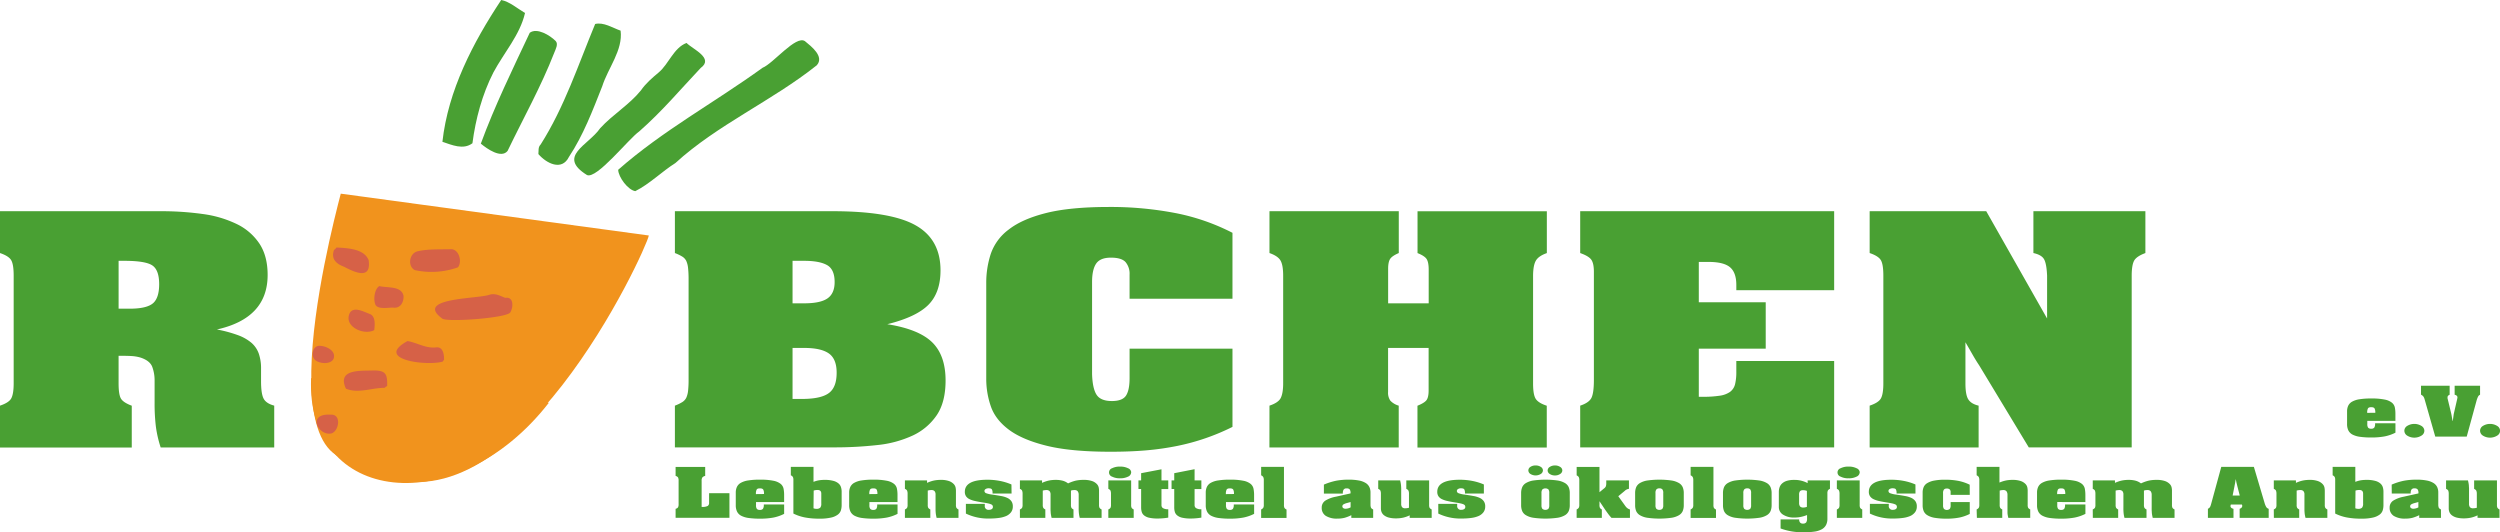 <svg xmlns="http://www.w3.org/2000/svg" viewBox="0 0 1314.68 279.91"><defs><style>.cls-1{fill:#49a033}.cls-2{fill:#f1931d}</style></defs><path d="M0 213.32c3-1 5-2.24 5.86-3.73s1.33-4.15 1.33-8v-56.61q0-6-1.33-8.19T0 133.07v-22h84.5a155.69 155.69 0 0 1 22.25 1.49 58.57 58.57 0 0 1 17.86 5.31 29.91 29.91 0 0 1 11.87 10.33q4.26 6.52 4.26 16.39 0 22.72-26.66 28.67a70 70 0 0 1 11.07 3 23.39 23.39 0 0 1 7.06 4 13.45 13.45 0 0 1 3.87 5.68 23.77 23.77 0 0 1 1.2 8v6.52q0 6.53 1.33 9.12t5.6 3.73v22H84.5a60.7 60.7 0 0 1-2.54-11.08 101.62 101.62 0 0 1-.66-12.39v-11.93a20.31 20.31 0 0 0-1.2-6.89q-1.2-3.35-6.27-5a20.46 20.46 0 0 0-4-.74c-1.43-.12-3.92-.19-7.47-.19v14.53q0 5.78 1.2 7.91t5.73 3.82v22H0Zm62.37-51h6.93q8.27-.18 11.33-3t3.07-9.87q0-7.44-3.6-9.87t-14.8-2.42h-2.93Zm292.54 51a22.72 22.72 0 0 0 3.87-1.86 5.71 5.71 0 0 0 2.13-2.33 11.94 11.94 0 0 0 .93-3.63 50 50 0 0 0 .27-5.77v-52.89a52.45 52.45 0 0 0-.27-5.86 12.12 12.12 0 0 0-.93-3.72 5.65 5.65 0 0 0-2.13-2.33 22.72 22.72 0 0 0-3.87-1.86v-22h82.9q30.39 0 43.58 7.36t13.2 23.74q0 11.73-6.4 18.15t-21.59 10.17q16.53 2.61 23.59 9.5t7.06 20.11q0 11.36-4.66 18.25a31.1 31.1 0 0 1-12.66 10.7 58.42 58.42 0 0 1-18.66 5 200.45 200.45 0 0 1-22.66 1.21h-83.7Zm68-53.81q8.54 0 12.27-2.61t3.73-8.57q0-6.69-4-8.93c-2.67-1.49-6.66-2.24-12-2.24h-6.13v22.35Zm-6.13 50.27h6.13q9.33-.18 13.2-3.26t3.86-10.52q0-7.26-4.13-10.15c-2.76-1.92-7.06-2.88-12.93-2.88h-6.13Zm231.34-52.69h-54.11v-12.67a9.47 9.47 0 0 0-2.13-6.61q-2.13-2.33-7.73-2.32t-7.73 3.16q-2.13 3.16-2.13 9.68v48.42q.25 7.64 2.4 10.89t8 3.26q5.6 0 7.47-2.89t1.86-9.22v-15.45h54.11v41.15a116.88 116.88 0 0 1-29 10 145.54 145.54 0 0 1-16.26 2.33q-8.54.74-18.93.74-20.79 0-33.58-3.16t-19.86-8.47q-7.07-5.31-9.46-12.29a44.13 44.13 0 0 1-2.4-14.43v-50.32a48.91 48.91 0 0 1 2.4-15.45 26.81 26.81 0 0 1 9.46-12.76q7.05-5.49 19.59-8.65t32.73-3.19a180.16 180.16 0 0 1 35.58 3.26 112.23 112.23 0 0 1 29.72 10.33Zm19.46 56.23c3-1 5-2.3 5.86-3.91s1.34-4.22 1.34-7.82v-56.61c0-3.84-.5-6.54-1.47-8.1s-2.89-2.82-5.73-3.81v-22h68v22c-2.31 1-3.82 2-4.53 3.07s-1.07 2.82-1.07 5.3v18.07h21.33v-17.67q0-3.91-1.07-5.59t-4.8-3.16v-22h68v22q-4.28 1.49-5.73 3.91t-1.51 7.84v56.79c0 3.85.44 6.51 1.33 8s2.84 2.74 5.87 3.73v22h-68v-22c2.49-1 4.09-2 4.8-3s1.07-2.67 1.07-5v-22.39h-21.32v23.09a7.36 7.36 0 0 0 1.2 4.65 9.72 9.72 0 0 0 4.4 2.61v22h-68Zm163.4 0q4.53-1.49 5.86-4c.89-1.67 1.34-4.87 1.34-9.58v-56.8c0-3.1-.5-5.27-1.47-6.51s-2.89-2.36-5.73-3.35v-22h133.55v41.53h-51.45v-2.77q0-6.51-3.33-9.31t-11.33-2.79h-5.07v21.23h35.19v24.37h-35.19v25.32h2.14a55.94 55.94 0 0 0 8.79-.56 12.43 12.43 0 0 0 5.47-2 7.12 7.12 0 0 0 2.66-4 26.77 26.77 0 0 0 .67-6.61v-5.65h51.45v45.43H830.98Zm152.22 0c3-1 5-2.24 5.87-3.73s1.33-4.15 1.33-8v-56.61q0-6-1.33-8.19t-5.87-3.72v-22h61.31l32 56.42v-22.51c-.18-4.22-.71-7.1-1.6-8.66s-2.76-2.63-5.6-3.25v-22h58.89v22c-3 1.11-5 2.42-5.86 3.91s-1.34 4.16-1.34 8v90.31h-54.11l-26.12-43.2c-1.25-1.86-2.44-3.82-3.6-5.86s-2.35-4.13-3.6-6.24v21.6q0 6 1.47 8.38c1 1.61 2.8 2.73 5.46 3.35v22h-57.3Zm-627.92 54.26a2.25 2.25 0 0 0 1.29-.8 3.68 3.68 0 0 0 .29-1.73v-12.21a3.77 3.77 0 0 0-.29-1.76 2.26 2.26 0 0 0-1.29-.81v-4.74h15.56v4.74a2.57 2.57 0 0 0-1.49.81 3 3 0 0 0-.38 1.76v13.74h.41a6 6 0 0 0 2.78-.51 1.85 1.85 0 0 0 .73-1.7v-5h10.7v12.93h-28.31Zm42.29-3.57v1.68a3.14 3.14 0 0 0 .43 1.91 2 2 0 0 0 1.61.54 1.9 1.9 0 0 0 1.61-.58 3.5 3.5 0 0 0 .44-2v-.28h10.7v4.94a21.68 21.68 0 0 1-5.64 1.95 37.23 37.23 0 0 1-7.11.58 41.17 41.17 0 0 1-5.93-.36 11.9 11.9 0 0 1-3.92-1.18 5 5 0 0 1-2.17-2.19 7.74 7.74 0 0 1-.67-3.38v-6.54a7.06 7.06 0 0 1 .59-3 4.86 4.86 0 0 1 2-2.15 11.28 11.28 0 0 1 3.89-1.29 37.9 37.9 0 0 1 6.2-.42 34 34 0 0 1 7.14.58 8.82 8.82 0 0 1 3.8 1.65 4.47 4.47 0 0 1 1.52 2.55 17.51 17.51 0 0 1 .29 3.29v3.7Zm4.21-4.22v-.32a4.59 4.59 0 0 0-.35-1.89c-.24-.51-.84-.76-1.82-.76s-1.47.23-1.72.68a4.6 4.6 0 0 0-.38 2.17v.17Zm26.02-6.39a14.38 14.38 0 0 1 2.75-.8 17.83 17.83 0 0 1 3.1-.24 16.55 16.55 0 0 1 4.77.56 6.86 6.86 0 0 1 2.69 1.45 4.25 4.25 0 0 1 1.19 2 7.8 7.8 0 0 1 .3 2.08v7.19a9.5 9.5 0 0 1-.38 2.69 4.57 4.57 0 0 1-1.61 2.27 9.28 9.28 0 0 1-3.54 1.57 26.13 26.13 0 0 1-6.17.58 39.65 39.65 0 0 1-7.6-.64 23.54 23.54 0 0 1-6.08-2.05v-17.7a3.29 3.29 0 0 0-.27-1.53 2.33 2.33 0 0 0-1.08-.88v-4.42h11.93Zm0 13.9a6.07 6.07 0 0 0 .76.22 3.58 3.58 0 0 0 .7.06 2.79 2.79 0 0 0 2.08-.6 3.24 3.24 0 0 0 .55-2.17v-5.26q0-1.89-2-1.89a6.76 6.76 0 0 0-2 .32Zm29.4-3.29v1.68a3.06 3.06 0 0 0 .44 1.91 2 2 0 0 0 1.6.54 1.9 1.9 0 0 0 1.61-.58 3.5 3.5 0 0 0 .44-2v-.28h10.7v4.94a21.68 21.68 0 0 1-5.64 1.95 37.23 37.23 0 0 1-7.11.58 41.27 41.27 0 0 1-5.93-.36 11.9 11.9 0 0 1-3.92-1.18 5 5 0 0 1-2.16-2.19 7.59 7.59 0 0 1-.68-3.38v-6.54a7.06 7.06 0 0 1 .59-3 4.83 4.83 0 0 1 2-2.15 11.14 11.14 0 0 1 3.88-1.29 37.9 37.9 0 0 1 6.2-.42 34 34 0 0 1 7.14.58 8.82 8.82 0 0 1 3.8 1.65 4.42 4.42 0 0 1 1.52 2.55 16.71 16.71 0 0 1 .29 3.29v3.7Zm4.21-4.22v-.32a4.59 4.59 0 0 0-.35-1.89c-.24-.51-.84-.76-1.82-.76s-1.47.23-1.72.68a4.6 4.6 0 0 0-.38 2.17v.17Zm14.46 8.11a2.38 2.38 0 0 0 1.14-.86 3.25 3.25 0 0 0 .27-1.55v-6a4.09 4.09 0 0 0-.3-1.57 2.27 2.27 0 0 0-1.11-.84v-4.44h11.64v1.29a17.68 17.68 0 0 1 3.45-1.19 17.07 17.07 0 0 1 3.69-.38 12.6 12.6 0 0 1 4.47.64 6.37 6.37 0 0 1 2.4 1.53 3.76 3.76 0 0 1 1 1.85 8.94 8.94 0 0 1 .18 1.6v7.51a3.41 3.41 0 0 0 .26 1.57 2.62 2.62 0 0 0 1.08.84v4.42h-11.5c-.12-.48-.21-.93-.29-1.35a12.72 12.72 0 0 1-.18-1.28q-.06-.66-.09-1.47v-8.07a2.75 2.75 0 0 0-.53-1.89 2.26 2.26 0 0 0-1.7-.56 7.19 7.19 0 0 0-1.87.28v7.51a3.41 3.41 0 0 0 .26 1.57 2.6 2.6 0 0 0 1.09.84v4.42h-13.36Zm56.09-8.35h-10v-.4a3.84 3.84 0 0 0-.32-1.71c-.21-.44-.81-.66-1.78-.66a2.77 2.77 0 0 0-1.55.4 1.15 1.15 0 0 0-.61 1 1.27 1.27 0 0 0 .84 1.17 13.81 13.81 0 0 0 3.37.76c1.63.24 3.12.48 4.44.72a13.09 13.09 0 0 1 3.36 1 5.48 5.48 0 0 1 2.14 1.73 4.57 4.57 0 0 1 .76 2.75 4.88 4.88 0 0 1-.94 3.07 6.53 6.53 0 0 1-2.6 2 14.42 14.42 0 0 1-3.89 1 36.37 36.37 0 0 1-4.85.3 26.7 26.7 0 0 1-12.4-2.61v-5.1h9.94v.92a1.93 1.93 0 0 0 2.17 2.21 2.62 2.62 0 0 0 1.52-.4 1.27 1.27 0 0 0 .58-1.08 1.67 1.67 0 0 0-.2-.83 1.8 1.8 0 0 0-.79-.6 9.11 9.11 0 0 0-1.61-.48c-.68-.15-1.55-.3-2.6-.46-1.56-.24-2.94-.5-4.13-.77a12.8 12.8 0 0 1-3-1 4.53 4.53 0 0 1-1.81-1.53 4.09 4.09 0 0 1-.62-2.32q0-6.35 11.87-6.35a34.69 34.69 0 0 1 6.64.64 29.22 29.22 0 0 1 6 1.85Zm4.38 8.35a2.38 2.38 0 0 0 1.14-.86 3.25 3.25 0 0 0 .27-1.55v-6a4.09 4.09 0 0 0-.3-1.57 2.27 2.27 0 0 0-1.11-.84v-4.44h11.64v1.29a17.68 17.68 0 0 1 3.45-1.19 17.07 17.07 0 0 1 3.69-.38 13.93 13.93 0 0 1 3.83.46 8 8 0 0 1 2.72 1.39 20.78 20.78 0 0 1 3.94-1.43 18.48 18.48 0 0 1 4.19-.42 13.16 13.16 0 0 1 4.56.64 6.23 6.23 0 0 1 2.42 1.53 3.81 3.81 0 0 1 1 1.83 8.41 8.41 0 0 1 .17 1.54v7.59a3.26 3.26 0 0 0 .27 1.57 2.49 2.49 0 0 0 1.08.84v4.42h-11.49q-.18-.72-.3-1.35c-.07-.41-.13-.84-.17-1.28s-.07-.93-.09-1.47 0-1.16 0-1.88v-6.19a3 3 0 0 0-.58-1.89 2.26 2.26 0 0 0-1.7-.56 5.16 5.16 0 0 0-.79.06c-.25 0-.59.12-1 .22v7.51a3.41 3.41 0 0 0 .26 1.57 2.62 2.62 0 0 0 1.08.84v4.42h-11.51c-.12-.48-.21-.93-.29-1.35a12.72 12.72 0 0 1-.18-1.28c0-.44-.07-.93-.08-1.47s0-1.16 0-1.88v-6.19a2.75 2.75 0 0 0-.53-1.89 2.26 2.26 0 0 0-1.7-.56 9 9 0 0 0-1.87.28v7.51a3.26 3.26 0 0 0 .27 1.57 2.49 2.49 0 0 0 1.08.84v4.42h-13.37Zm46.5 0a2.49 2.49 0 0 0 1.14-.86 3.4 3.4 0 0 0 .26-1.55v-6a4.34 4.34 0 0 0-.29-1.57 2.38 2.38 0 0 0-1.11-.84v-4.44h12v12.85a3.28 3.28 0 0 0 .26 1.57 2.49 2.49 0 0 0 1.08.84v4.42h-13.34Zm12-19.48a2.53 2.53 0 0 1-1.63 2.23 9 9 0 0 1-4.21.87 8.81 8.81 0 0 1-4.19-.87 2.32 2.32 0 0 1 0-4.41 8.81 8.81 0 0 1 4.19-.87 9 9 0 0 1 4.21.87 2.51 2.51 0 0 1 1.67 2.18Zm15.95 4.22h3.57v4.54h-3.57v8.35a1.87 1.87 0 0 0 .7 1.63 5.13 5.13 0 0 0 2.4.66h.47v4.38a34 34 0 0 1-5.5.48 19.79 19.79 0 0 1-4.53-.42 6.39 6.39 0 0 1-2.66-1.21 3.73 3.73 0 0 1-1.26-1.84 8.24 8.24 0 0 1-.32-2.35v-9.72h-1.41v-4.5h1.41v-3.8l10.7-2.05Zm17.41 0h3.57v4.54h-3.57v8.35a1.87 1.87 0 0 0 .7 1.63 5.13 5.13 0 0 0 2.4.66h.47v4.38a34 34 0 0 1-5.5.48 19.79 19.79 0 0 1-4.53-.42 6.39 6.39 0 0 1-2.66-1.21 3.73 3.73 0 0 1-1.26-1.84 7.9 7.9 0 0 1-.32-2.35v-9.72h-1.41v-4.5h1.41v-3.8l10.7-2.1Zm16.51 11.37v1.68a3.13 3.13 0 0 0 .44 1.91 2 2 0 0 0 1.61.54 1.91 1.91 0 0 0 1.61-.58 3.51 3.51 0 0 0 .43-2v-.28h10.71v4.94a21.87 21.87 0 0 1-5.65 1.95 37.12 37.12 0 0 1-7.1.58 41.42 41.42 0 0 1-5.94-.36 12 12 0 0 1-3.92-1.18 5.06 5.06 0 0 1-2.16-2.19 7.6 7.6 0 0 1-.67-3.38v-6.54a7.06 7.06 0 0 1 .58-3 4.83 4.83 0 0 1 2-2.15 11.13 11.13 0 0 1 3.89-1.29 37.81 37.81 0 0 1 6.2-.42 33.82 33.82 0 0 1 7.13.58 8.71 8.71 0 0 1 3.8 1.65 4.42 4.42 0 0 1 1.52 2.55 16.68 16.68 0 0 1 .3 3.29v3.7Zm4.21-4.22v-.32a4.59 4.59 0 0 0-.35-1.89c-.23-.51-.84-.76-1.81-.76s-1.47.23-1.73.68a4.73 4.73 0 0 0-.38 2.17v.17Zm14.28 8.11a2.61 2.61 0 0 0 1.11-.86 3 3 0 0 0 .29-1.55v-13.13a3.39 3.39 0 0 0-.32-1.55 2.84 2.84 0 0 0-1.08-.86v-4.42h12v20a3.41 3.41 0 0 0 .26 1.57 2.6 2.6 0 0 0 1.09.84v4.42H663.2Zm33-13.06a33.69 33.69 0 0 1 6.26-2 34.63 34.63 0 0 1 6.79-.6 27.19 27.19 0 0 1 5.44.46 10.14 10.14 0 0 1 3.53 1.33 5.09 5.09 0 0 1 1.9 2.11 6.63 6.63 0 0 1 .59 2.85v6.5a4.13 4.13 0 0 0 .29 1.57 2.38 2.38 0 0 0 1.11.84v4.42h-11.49v-1.41a19.31 19.31 0 0 1-3.63 1.41 14.63 14.63 0 0 1-3.62.4 10.9 10.9 0 0 1-6.2-1.46 4.86 4.86 0 0 1-2.11-4.24 4.28 4.28 0 0 1 1.87-3.74 16.1 16.1 0 0 1 5.56-2.08l7.72-1.73v-.2a3.13 3.13 0 0 0-.44-1.91 2 2 0 0 0-1.57-.52 1.78 1.78 0 0 0-1.63.64 3.58 3.58 0 0 0-.41 1.93v.16h-9.96Zm12.17 9.68a7 7 0 0 0-1.84.7 1.21 1.21 0 0 0-.62 1.07 1.08 1.08 0 0 0 .47.9 2 2 0 0 0 1.23.34 5.8 5.8 0 0 0 2.63-.72V264Zm32.95 7.8v-1.33a15.57 15.57 0 0 1-3.45 1.23 17 17 0 0 1-3.68.38 14.76 14.76 0 0 1-3.74-.4 7 7 0 0 1-2.49-1.13 4.12 4.12 0 0 1-1.37-1.66 5 5 0 0 1-.41-2v-7.91a4.09 4.09 0 0 0-.3-1.57 2.27 2.27 0 0 0-1.11-.84v-4.45h11.52q.18.72.3 1.35c.07.41.13.84.17 1.28s.07.93.09 1.45 0 1.14 0 1.87v6.25a2.94 2.94 0 0 0 .47 1.87 2.14 2.14 0 0 0 1.75.58 7.19 7.19 0 0 0 1.87-.28v-7.51a3.67 3.67 0 0 0-.32-1.57 2.49 2.49 0 0 0-1.08-.84v-4.45h12v12.85a3.41 3.41 0 0 0 .26 1.57 2.62 2.62 0 0 0 1.08.84v4.42Zm39.01-12.77h-9.94v-.4a4 4 0 0 0-.32-1.71c-.22-.44-.81-.66-1.79-.66a2.77 2.77 0 0 0-1.55.4 1.15 1.15 0 0 0-.61 1 1.27 1.27 0 0 0 .85 1.17 13.57 13.57 0 0 0 3.36.76c1.64.24 3.12.48 4.45.72a13.34 13.34 0 0 1 3.36 1 5.44 5.44 0 0 1 2.13 1.73 4.57 4.57 0 0 1 .76 2.75 4.94 4.94 0 0 1-.93 3.07 6.56 6.56 0 0 1-2.61 2 14.34 14.34 0 0 1-3.88 1 36.53 36.53 0 0 1-4.86.3 26.73 26.73 0 0 1-12.4-2.61v-5.1h9.94v.92a1.94 1.94 0 0 0 2.17 2.21 2.62 2.62 0 0 0 1.52-.4 1.25 1.25 0 0 0 .58-1.08 1.57 1.57 0 0 0-.2-.83 1.8 1.8 0 0 0-.79-.6 9.11 9.11 0 0 0-1.61-.48c-.68-.15-1.55-.3-2.6-.46-1.56-.24-2.94-.5-4.12-.77a12.89 12.89 0 0 1-3-1 4.53 4.53 0 0 1-1.81-1.53 4.09 4.09 0 0 1-.61-2.32q0-6.35 11.87-6.35a34.84 34.84 0 0 1 6.64.64 29.12 29.12 0 0 1 6 1.85Zm19.59-.2a8 8 0 0 1 .56-3.13 4.76 4.76 0 0 1 2-2.21 11 11 0 0 1 3.89-1.33 46 46 0 0 1 12.69 0 11.15 11.15 0 0 1 3.89 1.33 4.87 4.87 0 0 1 2 2.21 8 8 0 0 1 .55 3.13v6.26a8.12 8.12 0 0 1-.55 3.14 4.85 4.85 0 0 1-2 2.2 11 11 0 0 1-3.89 1.33 46 46 0 0 1-12.69 0 10.81 10.81 0 0 1-3.89-1.33 4.74 4.74 0 0 1-2-2.2 8.12 8.12 0 0 1-.56-3.14Zm7.6-14.58a4.79 4.79 0 0 1 2.75.76 2.22 2.22 0 0 1 1.11 1.85 2.25 2.25 0 0 1-1.14 1.87 5.14 5.14 0 0 1-5.41 0 2.24 2.24 0 0 1-1.11-1.89 2.22 2.22 0 0 1 1.11-1.85 4.73 4.73 0 0 1 2.69-.74Zm7.2 14.5a3.14 3.14 0 0 0-.44-1.89 2.55 2.55 0 0 0-3.19 0 3 3 0 0 0-.47 1.89v6.42a3 3 0 0 0 .47 1.89 2.51 2.51 0 0 0 3.16 0 3 3 0 0 0 .47-1.89Zm3-14.5a4.85 4.85 0 0 1 2.72.76 2.21 2.21 0 0 1 1.14 1.85 2.25 2.25 0 0 1-1.14 1.87 4.71 4.71 0 0 1-2.72.78 4.77 4.77 0 0 1-2.72-.76 2.23 2.23 0 0 1-1.14-1.89 2.21 2.21 0 0 1 1.14-1.85 4.85 4.85 0 0 1 2.7-.76Zm11.39 23.13a2.74 2.74 0 0 0 1.11-.86 3.09 3.09 0 0 0 .29-1.55v-13.13a3.68 3.68 0 0 0-.31-1.52 3 3 0 0 0-1.08-.86v-4.42h12v13.28l2.34-1.93a2.91 2.91 0 0 0 1-1.13 4.88 4.88 0 0 0 .23-1.72v-1.42h11.93v4.42a3.92 3.92 0 0 0-2.22 1.08l-3.39 2.81 3.27 4.54c.27.4.52.73.73 1a4.82 4.82 0 0 0 1.29 1.08 3.93 3.93 0 0 0 .85.34v4.42h-9.71a21.46 21.46 0 0 1-1.81-2.17c-.55-.75-1.1-1.51-1.64-2.29l-2.87-4.29v1.92a3.62 3.62 0 0 0 .24 1.57 2.26 2.26 0 0 0 1 .84v4.42h-13.25Zm30.76-8.55a8 8 0 0 1 .55-3.13 4.82 4.82 0 0 1 2-2.21 11.07 11.07 0 0 1 3.89-1.33 46 46 0 0 1 12.69 0 11.07 11.07 0 0 1 3.89 1.33 4.76 4.76 0 0 1 2 2.21 8 8 0 0 1 .56 3.13v6.26a8.12 8.12 0 0 1-.56 3.14 4.74 4.74 0 0 1-2 2.2 10.88 10.88 0 0 1-3.89 1.33 46 46 0 0 1-12.69 0 10.88 10.88 0 0 1-3.89-1.33 4.79 4.79 0 0 1-2-2.2 8.12 8.12 0 0 1-.55-3.14Zm14.79-.08a3.07 3.07 0 0 0-.44-1.89 1.93 1.93 0 0 0-1.6-.56 2 2 0 0 0-1.58.56 2.93 2.93 0 0 0-.47 1.89v6.42a2.91 2.91 0 0 0 .47 1.89 2.49 2.49 0 0 0 3.15 0 2.91 2.91 0 0 0 .47-1.89Zm14.39 8.63a2.74 2.74 0 0 0 1.11-.86 3 3 0 0 0 .29-1.55v-13.13a3.53 3.53 0 0 0-.32-1.55 2.92 2.92 0 0 0-1.08-.86v-4.42h12v20a3.41 3.41 0 0 0 .26 1.57 2.62 2.62 0 0 0 1.08.84v4.42h-13.34Zm17.02-8.55a8 8 0 0 1 .55-3.13 4.82 4.82 0 0 1 2-2.21 11.07 11.07 0 0 1 3.89-1.33 46 46 0 0 1 12.69 0 11 11 0 0 1 3.89 1.33 4.76 4.76 0 0 1 2 2.21 8 8 0 0 1 .56 3.13v6.26a8.12 8.12 0 0 1-.56 3.14 4.74 4.74 0 0 1-2 2.2 10.81 10.81 0 0 1-3.89 1.33 46 46 0 0 1-12.69 0 10.88 10.88 0 0 1-3.89-1.33 4.79 4.79 0 0 1-2-2.2 8.12 8.12 0 0 1-.55-3.14Zm14.79-.08a3.07 3.07 0 0 0-.44-1.89 1.93 1.93 0 0 0-1.6-.56 2 2 0 0 0-1.58.56 2.93 2.93 0 0 0-.47 1.89v6.42a2.91 2.91 0 0 0 .47 1.89 2.51 2.51 0 0 0 3.16 0 3 3 0 0 0 .46-1.89Zm41.47-6.63v4.42a2.47 2.47 0 0 0-1.09.86 3.43 3.43 0 0 0-.26 1.55v13.29a7.08 7.08 0 0 1-.7 3.29 5.5 5.5 0 0 1-2.16 2.23 11 11 0 0 1-3.78 1.25 35.87 35.87 0 0 1-5.64.38 34 34 0 0 1-12.34-2v-4.78h9.77v.08a2.48 2.48 0 0 0 .44 1.53 1.85 1.85 0 0 0 1.6.6 2 2 0 0 0 1.64-.6 3.34 3.34 0 0 0 .47-2v-1.9a20.72 20.72 0 0 1-3.33 1 16.81 16.81 0 0 1-3.28.32 10.54 10.54 0 0 1-6-1.51 4.63 4.63 0 0 1-2.23-4v-8a7.35 7.35 0 0 1 .39-2.39 4.84 4.84 0 0 1 1.31-2 6.46 6.46 0 0 1 2.49-1.39 13 13 0 0 1 3.89-.5 14.49 14.49 0 0 1 7.07 1.69v-1.42Zm-12.13 5.5a5.77 5.77 0 0 0-2-.36 2.18 2.18 0 0 0-1.64.52 3 3 0 0 0-.46 1.93v4.34a2.81 2.81 0 0 0 .55 1.81 2.37 2.37 0 0 0 1.73.52 5.37 5.37 0 0 0 1.81-.36Zm15.75 9.76a2.38 2.38 0 0 0 1.14-.86 3.25 3.25 0 0 0 .27-1.55v-6a4.09 4.09 0 0 0-.3-1.57 2.27 2.27 0 0 0-1.11-.84v-4.44h12v12.85a3.41 3.41 0 0 0 .26 1.57 2.6 2.6 0 0 0 1.09.84v4.42h-13.35Zm12-19.48a2.54 2.54 0 0 1-1.64 2.23 8.92 8.92 0 0 1-4.21.87 8.77 8.77 0 0 1-4.18-.87 2.31 2.31 0 0 1 0-4.41 8.77 8.77 0 0 1 4.18-.87 8.92 8.92 0 0 1 4.21.87 2.52 2.52 0 0 1 1.69 2.18Zm29.35 11.13h-9.94v-.4a3.83 3.83 0 0 0-.33-1.71c-.21-.44-.8-.66-1.78-.66a2.77 2.77 0 0 0-1.55.4 1.15 1.15 0 0 0-.61 1 1.27 1.27 0 0 0 .85 1.17 13.57 13.57 0 0 0 3.36.76q2.46.36 4.44.72a13.3 13.3 0 0 1 3.37 1 5.51 5.51 0 0 1 2.13 1.73 4.57 4.57 0 0 1 .76 2.75 4.88 4.88 0 0 1-.94 3.07 6.53 6.53 0 0 1-2.6 2 14.42 14.42 0 0 1-3.89 1 36.37 36.37 0 0 1-4.85.3 26.7 26.7 0 0 1-12.4-2.61v-5.1h9.94v.92a1.93 1.93 0 0 0 2.17 2.21 2.62 2.62 0 0 0 1.52-.4 1.25 1.25 0 0 0 .58-1.08 1.67 1.67 0 0 0-.2-.83 1.8 1.8 0 0 0-.79-.6 9.11 9.11 0 0 0-1.61-.48c-.68-.15-1.55-.3-2.6-.46-1.56-.24-2.94-.5-4.13-.77a12.8 12.8 0 0 1-3-1 4.53 4.53 0 0 1-1.81-1.53 4.09 4.09 0 0 1-.62-2.32q0-6.35 11.88-6.35a34.66 34.66 0 0 1 6.63.64 29 29 0 0 1 6 1.85Zm28.54.68h-10.06v-1.39a1.91 1.91 0 0 0-.5-1.49 2.21 2.21 0 0 0-1.49-.44 1.91 1.91 0 0 0-1.52.54 3 3 0 0 0-.47 1.91v6.38a3 3 0 0 0 .47 1.87 2.35 2.35 0 0 0 3.07 0 3.12 3.12 0 0 0 .44-1.89v-1.68h10.06v6.22a21.83 21.83 0 0 1-5.47 1.91 33.55 33.55 0 0 1-6.7.58 36.23 36.23 0 0 1-6.22-.44 10.73 10.73 0 0 1-3.83-1.33 4.74 4.74 0 0 1-2-2.2 7.94 7.94 0 0 1-.56-3.14v-6.62a7.28 7.28 0 0 1 .53-2.83 4.55 4.55 0 0 1 1.9-2.13 10.87 10.87 0 0 1 3.65-1.33 29.83 29.83 0 0 1 5.79-.46 36.34 36.34 0 0 1 7 .62 24.77 24.77 0 0 1 5.88 2Zm3.62 7.67a2.71 2.71 0 0 0 1.12-.86 3.09 3.09 0 0 0 .29-1.55v-13.13a3.68 3.68 0 0 0-.32-1.55 3 3 0 0 0-1.09-.86v-4.42h12v8.24a17.86 17.86 0 0 1 3.28-1.07 16.81 16.81 0 0 1 3.45-.34 13.17 13.17 0 0 1 4.5.62 6.22 6.22 0 0 1 2.43 1.51 3.71 3.71 0 0 1 1 1.83 8.66 8.66 0 0 1 .18 1.58v7.59a3.41 3.41 0 0 0 .26 1.57 2.62 2.62 0 0 0 1.08.84v4.42h-11.52c-.11-.48-.21-.93-.29-1.35a8.79 8.79 0 0 1-.15-1.28v-9.54a3 3 0 0 0-.59-1.89 2.23 2.23 0 0 0-1.69-.56 7.63 7.63 0 0 0-1.82.28v7.51a3.26 3.26 0 0 0 .27 1.57 2.49 2.49 0 0 0 1.08.84v4.42h-13.34Zm42.4-3.89v1.68a3.13 3.13 0 0 0 .44 1.91 2 2 0 0 0 1.61.54 1.9 1.9 0 0 0 1.61-.58 3.5 3.5 0 0 0 .44-2v-.28h10.7v4.94a21.8 21.8 0 0 1-5.64 1.95 37.23 37.23 0 0 1-7.11.58 41.42 41.42 0 0 1-5.94-.36 11.91 11.91 0 0 1-3.91-1.18 5 5 0 0 1-2.17-2.19 7.6 7.6 0 0 1-.67-3.38v-6.54a7.06 7.06 0 0 1 .58-3 4.89 4.89 0 0 1 2-2.15 11.21 11.21 0 0 1 3.89-1.29 37.81 37.81 0 0 1 6.2-.42 33.82 33.82 0 0 1 7.13.58 8.81 8.81 0 0 1 3.81 1.65 4.53 4.53 0 0 1 1.52 2.55 17.51 17.51 0 0 1 .29 3.29v3.7Zm4.21-4.22v-.32a4.43 4.43 0 0 0-.35-1.89c-.23-.51-.84-.76-1.81-.76s-1.47.23-1.73.68a4.73 4.73 0 0 0-.38 2.17v.17Zm14.45 8.11a2.49 2.49 0 0 0 1.14-.86 3.4 3.4 0 0 0 .26-1.55v-6a4.34 4.34 0 0 0-.29-1.57 2.38 2.38 0 0 0-1.11-.84v-4.44h11.68v1.29a17.68 17.68 0 0 1 3.45-1.19 17 17 0 0 1 3.68-.38 13.88 13.88 0 0 1 3.83.46 8 8 0 0 1 2.72 1.39 20.85 20.85 0 0 1 3.95-1.43 18.38 18.38 0 0 1 4.18-.42 13.08 13.08 0 0 1 4.56.64 6.35 6.35 0 0 1 2.43 1.53 3.71 3.71 0 0 1 1 1.83 8.56 8.56 0 0 1 .18 1.54v7.59a3.41 3.41 0 0 0 .26 1.57 2.6 2.6 0 0 0 1.09.84v4.42h-11.47c-.11-.48-.21-.93-.29-1.35a12.72 12.72 0 0 1-.18-1.28c0-.44-.06-.93-.08-1.47s0-1.16 0-1.88v-6.19a3 3 0 0 0-.59-1.89 2.23 2.23 0 0 0-1.69-.56 5 5 0 0 0-.79.06c-.26 0-.6.12-1 .22v7.51a3.26 3.26 0 0 0 .27 1.57 2.49 2.49 0 0 0 1.08.84v4.42h-11.59q-.18-.72-.3-1.35c-.07-.41-.13-.84-.17-1.28s-.07-.93-.09-1.47 0-1.16 0-1.88v-6.19a2.76 2.76 0 0 0-.52-1.89 2.27 2.27 0 0 0-1.7-.56 8.89 8.89 0 0 0-1.87.28v7.51a3.41 3.41 0 0 0 .26 1.57 2.62 2.62 0 0 0 1.08.84v4.42h-13.33Zm84.74-22.37 5.61 18.92a9 9 0 0 0 .91 2.21 2.4 2.4 0 0 0 1.26.92v4.74h-15.27v-4.74c.9-.37 1.35-.86 1.35-1.44a1.59 1.59 0 0 0 0-.29 5 5 0 0 0-.15-.52h-5.84a3.55 3.55 0 0 0-.18.81c0 .69.53 1.17 1.58 1.44v4.74h-13.45v-4.74a4.53 4.53 0 0 0 .67-.46 2 2 0 0 0 .44-.52 3.88 3.88 0 0 0 .32-.73c.1-.28.21-.63.32-1.06l5.27-19.28Zm-7.43 15.06-1.23-4.75c-.11-.48-.24-1-.38-1.54s-.28-1.27-.43-2.15h-.12c-.08.59-.18 1.2-.29 1.83s-.24 1.25-.35 1.86l-.94 4.74Zm17.9 7.31a2.49 2.49 0 0 0 1.14-.86 3.4 3.4 0 0 0 .26-1.55v-6a4.34 4.34 0 0 0-.29-1.57 2.38 2.38 0 0 0-1.11-.84v-4.44h11.64v1.29a17.24 17.24 0 0 1 3.45-1.19 17 17 0 0 1 3.68-.38 12.6 12.6 0 0 1 4.47.64 6.21 6.21 0 0 1 2.4 1.53 3.78 3.78 0 0 1 1 1.85 9.81 9.81 0 0 1 .17 1.6v7.51a3.26 3.26 0 0 0 .27 1.57 2.49 2.49 0 0 0 1.08.84v4.42h-11.49q-.18-.72-.3-1.35a12.75 12.75 0 0 1-.17-1.28q-.06-.66-.09-1.47v-8.07a2.75 2.75 0 0 0-.53-1.89 2.23 2.23 0 0 0-1.69-.56 7.13 7.13 0 0 0-1.87.28v7.51a3.28 3.28 0 0 0 .26 1.57 2.62 2.62 0 0 0 1.08.84v4.42h-13.33Zm42.87-14.5a14.29 14.29 0 0 1 2.74-.8 17.91 17.91 0 0 1 3.1-.24 16.55 16.55 0 0 1 4.77.56 6.72 6.72 0 0 1 2.69 1.45 4.35 4.35 0 0 1 1.2 2 8.2 8.2 0 0 1 .29 2.08v7.19a9.16 9.16 0 0 1-.38 2.69 4.5 4.5 0 0 1-1.61 2.27 9.22 9.22 0 0 1-3.53 1.57 26.19 26.19 0 0 1-6.17.58 39.83 39.83 0 0 1-7.61-.64 23.67 23.67 0 0 1-6.08-2.05v-17.7a3.45 3.45 0 0 0-.26-1.53 2.44 2.44 0 0 0-1.08-.88v-4.42h11.93Zm0 13.9a5.62 5.62 0 0 0 .76.22 3.44 3.44 0 0 0 .7.06 2.78 2.78 0 0 0 2.07-.6 3.23 3.23 0 0 0 .56-2.17v-5.26c0-1.26-.68-1.89-2-1.89a6.69 6.69 0 0 0-2 .32Zm19.12-12.46a33.46 33.46 0 0 1 6.26-2 34.6 34.6 0 0 1 6.78-.6 27.05 27.05 0 0 1 5.44.46 10.28 10.28 0 0 1 3.54 1.33 5.09 5.09 0 0 1 1.9 2.11 6.63 6.63 0 0 1 .58 2.85v6.5a4.09 4.09 0 0 0 .3 1.57 2.27 2.27 0 0 0 1.11.84v4.42h-11.43v-1.41a19.25 19.25 0 0 1-3.62 1.41 14.66 14.66 0 0 1-3.63.4 10.92 10.92 0 0 1-6.2-1.46 4.85 4.85 0 0 1-2.1-4.24 4.26 4.26 0 0 1 1.87-3.74 16.12 16.12 0 0 1 5.55-2.08l7.72-1.73v-.2a3.14 3.14 0 0 0-.43-1.91 2 2 0 0 0-1.61-.54 1.8 1.8 0 0 0-1.64.64 3.67 3.67 0 0 0-.41 1.93v.16h-9.94Zm12.16 9.68a7.09 7.09 0 0 0-1.84.7 1.2 1.2 0 0 0-.61 1.07 1.05 1.05 0 0 0 .47.9 2 2 0 0 0 1.22.34 5.77 5.77 0 0 0 2.63-.72V264Zm32.99 7.8v-1.33a15.57 15.57 0 0 1-3.45 1.23 17.07 17.07 0 0 1-3.69.38 14.76 14.76 0 0 1-3.74-.4 7.18 7.18 0 0 1-2.49-1.13 4.12 4.12 0 0 1-1.37-1.66 5.11 5.11 0 0 1-.41-2v-7.91a4.34 4.34 0 0 0-.29-1.57 2.38 2.38 0 0 0-1.11-.84v-4.45h11.52c.11.48.21.93.29 1.35a12.72 12.72 0 0 1 .18 1.28c0 .44.06.93.08 1.45s0 1.14 0 1.87v6.25a3 3 0 0 0 .47 1.87 2.16 2.16 0 0 0 1.76.58 7.25 7.25 0 0 0 1.87-.28v-7.51a3.83 3.83 0 0 0-.32-1.57 2.6 2.6 0 0 0-1.09-.84v-4.45h12v12.85a3.26 3.26 0 0 0 .27 1.57 2.49 2.49 0 0 0 1.08.84v4.42Zm-57.97-51V223a3.13 3.13 0 0 0 .44 1.91 2 2 0 0 0 1.61.54 1.9 1.9 0 0 0 1.61-.58 3.5 3.5 0 0 0 .44-2v-.28h10.7v4.94a21.8 21.8 0 0 1-5.64 1.95 37.23 37.23 0 0 1-7.11.58 41.42 41.42 0 0 1-5.94-.36 12.05 12.05 0 0 1-3.92-1.18 5.06 5.06 0 0 1-2.16-2.19 7.6 7.6 0 0 1-.67-3.38v-6.54a7.06 7.06 0 0 1 .58-3 4.89 4.89 0 0 1 2-2.15 11.21 11.21 0 0 1 3.89-1.29 37.81 37.81 0 0 1 6.2-.42 33.82 33.82 0 0 1 7.13.58 8.81 8.81 0 0 1 3.81 1.65 4.53 4.53 0 0 1 1.52 2.55 17.51 17.51 0 0 1 .29 3.29v3.7Zm4.21-4.22v-.32a4.43 4.43 0 0 0-.35-1.89c-.23-.51-.84-.76-1.81-.76s-1.47.23-1.73.68a4.73 4.73 0 0 0-.38 2.17v.12Zm15.27 9.44a3 3 0 0 1 1.52-2.57 7.13 7.13 0 0 1 7.45 0 3 3 0 0 1 1.55 2.57 3 3 0 0 1-1.55 2.55 7.08 7.08 0 0 1-7.45 0 3.06 3.06 0 0 1-1.52-2.55Zm39.82-18.96a2.11 2.11 0 0 0-1 .89 11.41 11.41 0 0 0-.82 2.12l-5.2 19h-16.55l-5.62-19.68a4.53 4.53 0 0 0-.64-1.42 3.88 3.88 0 0 0-1.23-.95v-4.7h15.06v4.74q-1.11.48-1.11 1.29a3.44 3.44 0 0 0 0 .46c0 .15 0 .31.09.5l1.75 7.23c.15.64.28 1.27.38 1.89s.24 1.42.44 2.41h.12c.15-1.21.28-2.15.38-2.83a11.94 11.94 0 0 1 .26-1.47l1.7-7.43c0-.16.06-.29.08-.38a1.65 1.65 0 0 0 0-.34c0-.64-.49-1.09-1.46-1.33v-4.74h13.37Zm0 18.96a3 3 0 0 1 1.51-2.57 7.15 7.15 0 0 1 7.46 0 3 3 0 0 1 1.55 2.57 3 3 0 0 1-1.55 2.55 7.09 7.09 0 0 1-7.46 0 3.07 3.07 0 0 1-1.51-2.55Z" class="cls-1"/><path d="M215.2 231.84c-83.22 51.94-42.12-106.41-36-130l162 22c-1.44 7.78-71.43 160.55-145 124Z" class="cls-2"/><path d="M163.6 198.84c-2.81 66.44 76.41 75.41 125 13Z" class="cls-2"/><path d="M276.09 6.84c-4-2.37-8.07-5.94-12.51-6.85-14.9 22.47-27.93 47.56-30.93 74.58 5 1.66 10.94 4.39 15.79.76 1.67-12.79 5.13-25.68 11-37.19 5.49-10.3 14.02-19.81 16.65-31.3Zm16.11 14.72c-3-3-9.79-7.16-13.62-4.33-9 19.14-18.49 38.54-25.73 58.31 3.26 2.71 10.72 8 14.07 3.83 8.24-17.12 17.58-33.79 24.49-51.5.79-2.03 2.31-4.72.79-6.31Zm34.16-5.44c-4.17-1.45-8.92-4.6-13.38-3.51-8.86 21.37-16.18 43.73-28.65 63.35-1.48 1.47-1 3.32-1.21 5.06 4.18 4.87 12.33 9.11 16.08 1.48 7.57-11.43 12.46-24.39 17.5-37.14 3.04-9.6 10.96-18.96 9.66-29.24Z" class="cls-1"/><path d="M308.67 92.04c-15.9-9.91.71-15.57 6.93-24.59 6.56-7.21 15.26-12.29 21.41-19.87 2.55-3.71 5.92-6.58 9.34-9.45 5.39-4.52 7.86-12.94 14.67-15.54 3.3 3.32 14.58 8 7.45 13.15-10.69 11.31-20.16 22.68-32.28 33.33-5.58 3.88-22.42 25.35-27.52 22.97Zm114.62-70.4c-4.78-3.26-16.58 11.7-22.27 14-25.18 18.22-52.63 33.11-75.94 53.65.13 3.87 5.13 10.62 9 11.23 7.64-3.84 14-10.33 21.09-14.78 21.9-20.05 50.94-32.75 74.36-51.42 4.08-4.59-2.88-9.93-6.24-12.68Z" class="cls-1"/><path d="M237.41 131.04c4 .21 5.76 6.62 3.41 9.55a41.49 41.49 0 0 1-22.72 1.45c-4-2.2-2.75-8.88 1.43-9.87 5.5-1.33 12.24-.96 17.88-1.13Zm19.9 23.98c3.09-1 5.65.54 8.37 1.6 4.54-.73 4.35 4.93 2.64 7.71-1.95 2.87-32.2 5.14-35.61 3.31-15.33-11.07 18.76-10.45 24.6-12.62Zm-23.81 34.23c.13-2.93-.61-7.22-4.39-6.54-5.27.53-9.89-2.53-14.81-3.36-17.8 9.71 10 13.25 18.47 10.82a4.54 4.54 0 0 1 .73-.92Zm-26.89-27.51c3.86.63 5.75-2.67 5.6-6.13-1.06-5.4-8.66-4.13-12.74-5.16-2.61 1.55-3.28 7.4-1.94 10 1.54 2.32 6.67 1.28 9.08 1.29Zm-12.75-24.9c-2.3-6-11.08-6.39-16.92-6.69a4.47 4.47 0 0 1-1.3 1.3c-1.57 4.37.68 7.11 5.26 8.81 5.72 3.01 14.46 7.07 12.96-3.42Zm-9.9 27.69c2.12-3.55 7.41-.55 10.4.54 3.24 1.13 2.77 5.78 2.44 8.53-5.51 2.98-16.34-1.96-12.84-9.07Zm18.33 39.42a4.32 4.32 0 0 1 1.31-.95c.15-6.57-.72-8.44-8.39-8.15-6.61.15-17.94-.46-13.3 9.54 6.37 2.7 13.59-.46 20.38-.44Zm-26.92-15.18c1.76-4.43-4.35-7.21-8-6.89-3.25.68-3.91 5.67-1.51 7.56s7.99 2.28 9.51-.67Zm-1.46 29.29c5.67-.41 4.51 8.31.57 9.81-6.91 1.83-13.54-10.62-.57-9.81Z" style="fill:#d66147"/></svg>